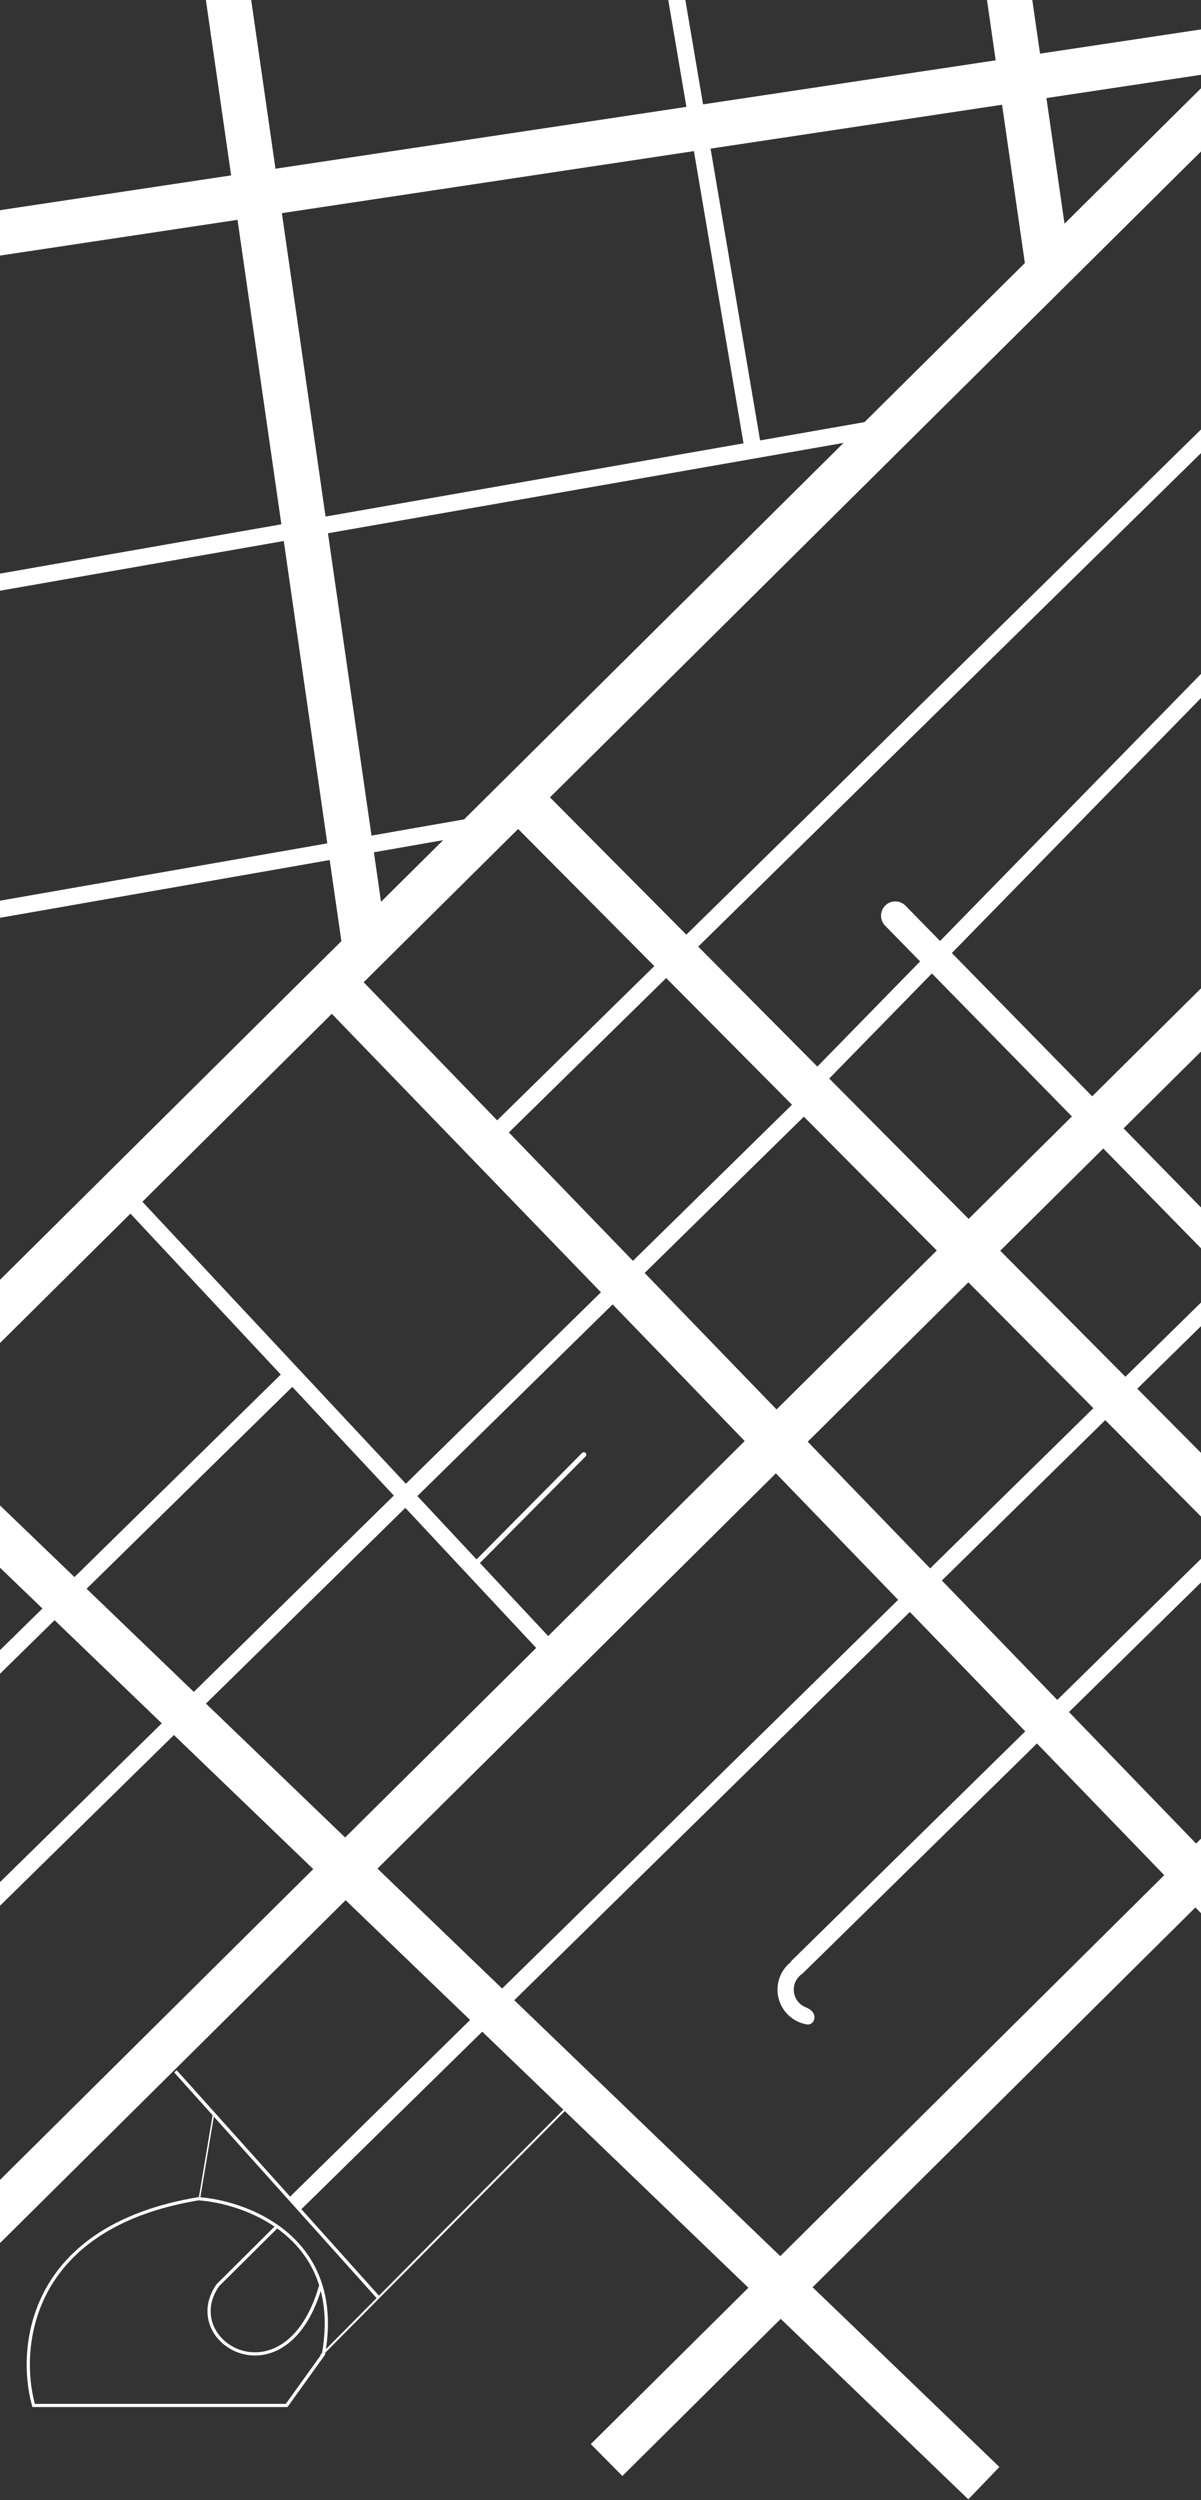 <svg width="375" height="780" viewBox="0 0 375 780" fill="none" xmlns="http://www.w3.org/2000/svg">
<rect x="0" y="0" width="375" height="780" fill="#333333" stroke="none"/>
<path fill-rule="evenodd" clip-rule="evenodd" d="M171.724 248.779L334.773 87.136L334.876 87.121L334.865 87.045L388.173 34.197L378.317 24.254L332.38 69.795L326.732 30.597L438.118 13.845L436.036 0.001L324.735 16.74L321.576 -5.189L307.719 -3.193L310.891 18.822L219.523 32.563L213.697 -1.737L208.515 -0.857L214.325 33.345L86.014 52.642L77.807 -4.32L63.95 -2.323L72.17 54.725L-120 83.626L-117.918 97.471L74.166 68.582L87.855 163.585L-61 189.65L-60.093 194.827L88.605 168.79L102.196 263.125L-3.563 281.643L-2.657 286.82L102.946 268.329L106.592 293.635L-21 420.127L-11.143 430.069L40.727 378.646L87.674 428.858L23.249 492.047L-93.297 380.001L-103 390.093L13.25 501.854L-5.556 520.299L-1.876 524.051L17.04 505.498L50.515 537.68L-8.893 595.948L-5.213 599.7L54.305 541.324L97.818 583.157L-30 709.873L-20.143 719.815L107.914 592.863L146.785 630.233L90.587 685.353L66.988 659.07L67 659.001L66.913 658.986L55.168 645.904L54.391 646.602L66.381 659.956L62.107 685.507C62.084 685.505 62.06 685.504 62.037 685.502L61.977 685.497L61.919 685.507C35.196 689.927 20.921 701.669 13.984 714.627C7.061 727.56 7.492 741.623 10.019 750.635L10.121 751.001H10.5H89.5H89.756L89.906 750.792L101.406 734.792L101.472 734.7L101.492 734.588C101.527 734.393 101.561 734.198 101.593 734.005L176.352 658.658L233.682 713.775L184.473 762.56L194.329 772.502L243.777 723.48L302.347 779.788L312.05 769.696L253.723 713.621L373.259 595.115L462.949 687.848L473.012 678.115L383.202 585.258L386.821 581.671L376.965 571.728L373.469 575.194L333.777 534.156L460.614 409.753L456.934 406.001L330.123 530.378L294.087 493.119L345.104 443.081L376.565 474.736L386.495 464.866L355.099 433.277L384.645 404.298L380.965 400.546L351.394 429.55L312.312 390.228L344.49 358.327L376.891 391.393L383.253 385.158L350.816 352.056L412.921 290.486L403.065 280.544L341.017 342.056L297.204 297.345L380.616 212.035L376.859 208.361L293.524 293.59L282.732 282.577C281.011 280.82 278.191 280.792 276.434 282.513C274.677 284.235 274.649 287.055 276.37 288.812L287.295 299.961L255.21 332.776L218.007 295.345L405.948 111.009L402.268 107.257L214.302 291.617L171.724 248.779ZM100.549 734.175L100.012 734.717L100.138 734.843L89.244 750.001H10.881C8.498 741.168 8.182 727.585 14.866 715.099C21.624 702.475 35.583 690.891 62.023 686.504C68.681 687.009 77.888 689.368 85.721 694.698L67.648 712.646L67.615 712.678L67.589 712.715C64.37 717.351 64.126 722.125 65.792 726.063C67.451 729.983 70.986 733.034 75.255 734.293C79.535 735.554 84.553 735.014 89.173 731.761C93.512 728.705 97.466 723.28 100.158 714.782C101.566 720.229 101.859 726.646 100.549 734.175ZM101.761 732.955L117.595 716.996C117.584 716.986 117.573 716.975 117.563 716.964L66.768 660.388L62.561 685.544C69.459 686.145 78.852 688.651 86.787 694.219C92.844 698.47 98.06 704.512 100.649 712.852C102.396 718.479 102.94 725.131 101.761 732.955ZM363.526 585.051L323.782 543.96L251.014 615.332C250.941 615.408 250.865 615.483 250.787 615.555L250.575 615.762L250.564 615.751C250.468 615.831 250.369 615.907 250.27 615.98C249.757 616.354 249.304 616.811 248.931 617.338C248.063 618.562 247.691 620.07 247.891 621.558C248.091 623.046 248.848 624.402 250.009 625.354C250.508 625.763 251.066 626.084 251.659 626.309C252.968 626.807 254.22 627.817 254.31 629.215C254.399 630.612 253.326 631.848 251.945 631.616C250.068 631.301 248.29 630.501 246.795 629.276C244.641 627.511 243.237 624.994 242.865 622.234C242.494 619.474 243.184 616.676 244.795 614.404C245.416 613.528 246.156 612.756 246.988 612.105L246.895 612.01L320.128 540.182L284.092 502.922L160.575 624.07L243.627 703.915L363.526 585.051ZM156.784 620.426L117.859 583.003L242.262 459.673L280.438 499.145L156.784 620.426ZM290.433 489.341L252.205 449.816L302.369 400.084L341.399 439.353L290.433 489.341ZM242.471 439.752L292.5 390.155L251.001 348.401L201.283 397.166L242.471 439.752ZM334.691 348.328L302.442 380.298L258.915 336.504L290.975 303.715L334.691 348.328ZM171.157 510.451L232.528 449.609L191.288 406.97L130.317 466.771L148.792 486.531L181.742 453.321C182.043 453.018 182.531 453.017 182.833 453.317C183.136 453.617 183.138 454.105 182.838 454.407L149.846 487.658L171.157 510.451ZM107.764 573.298L167.423 514.153L126.563 470.452L64.304 531.517L107.764 573.298ZM118.33 716.255L94.101 689.268L150.576 633.877L175.904 658.228L118.33 716.255ZM269.933 131.703L320.003 82.065L312.887 32.679L221.868 46.368L237.333 137.411L269.933 131.703ZM118.969 281.365L138.376 262.125L116.743 265.913L118.969 281.365ZM115.993 260.709L144.913 255.645L263.397 138.183L102.401 166.374L115.993 260.709ZM101.651 161.17L232.156 138.318L216.67 47.15L88.011 66.5L101.651 161.17ZM126.726 462.931L187.634 403.192L103.604 316.311L44.461 374.944L126.726 462.931ZM122.973 466.612L91.264 432.698L27.04 495.691L60.514 527.873L122.973 466.612ZM247.296 344.674L208.012 305.149L158.886 353.331L197.629 393.388L247.296 344.674ZM204.307 301.421L161.782 258.635L113.547 306.454L155.232 349.553L204.307 301.421ZM68.385 713.323L86.554 695.28C92.282 699.388 97.171 705.143 99.65 713.007C97.002 722.223 92.947 727.88 88.597 730.943C84.23 734.018 79.529 734.51 75.538 733.333C71.536 732.154 68.247 729.299 66.713 725.673C65.191 722.074 65.379 717.675 68.385 713.323Z" fill="white"/>
</svg>
